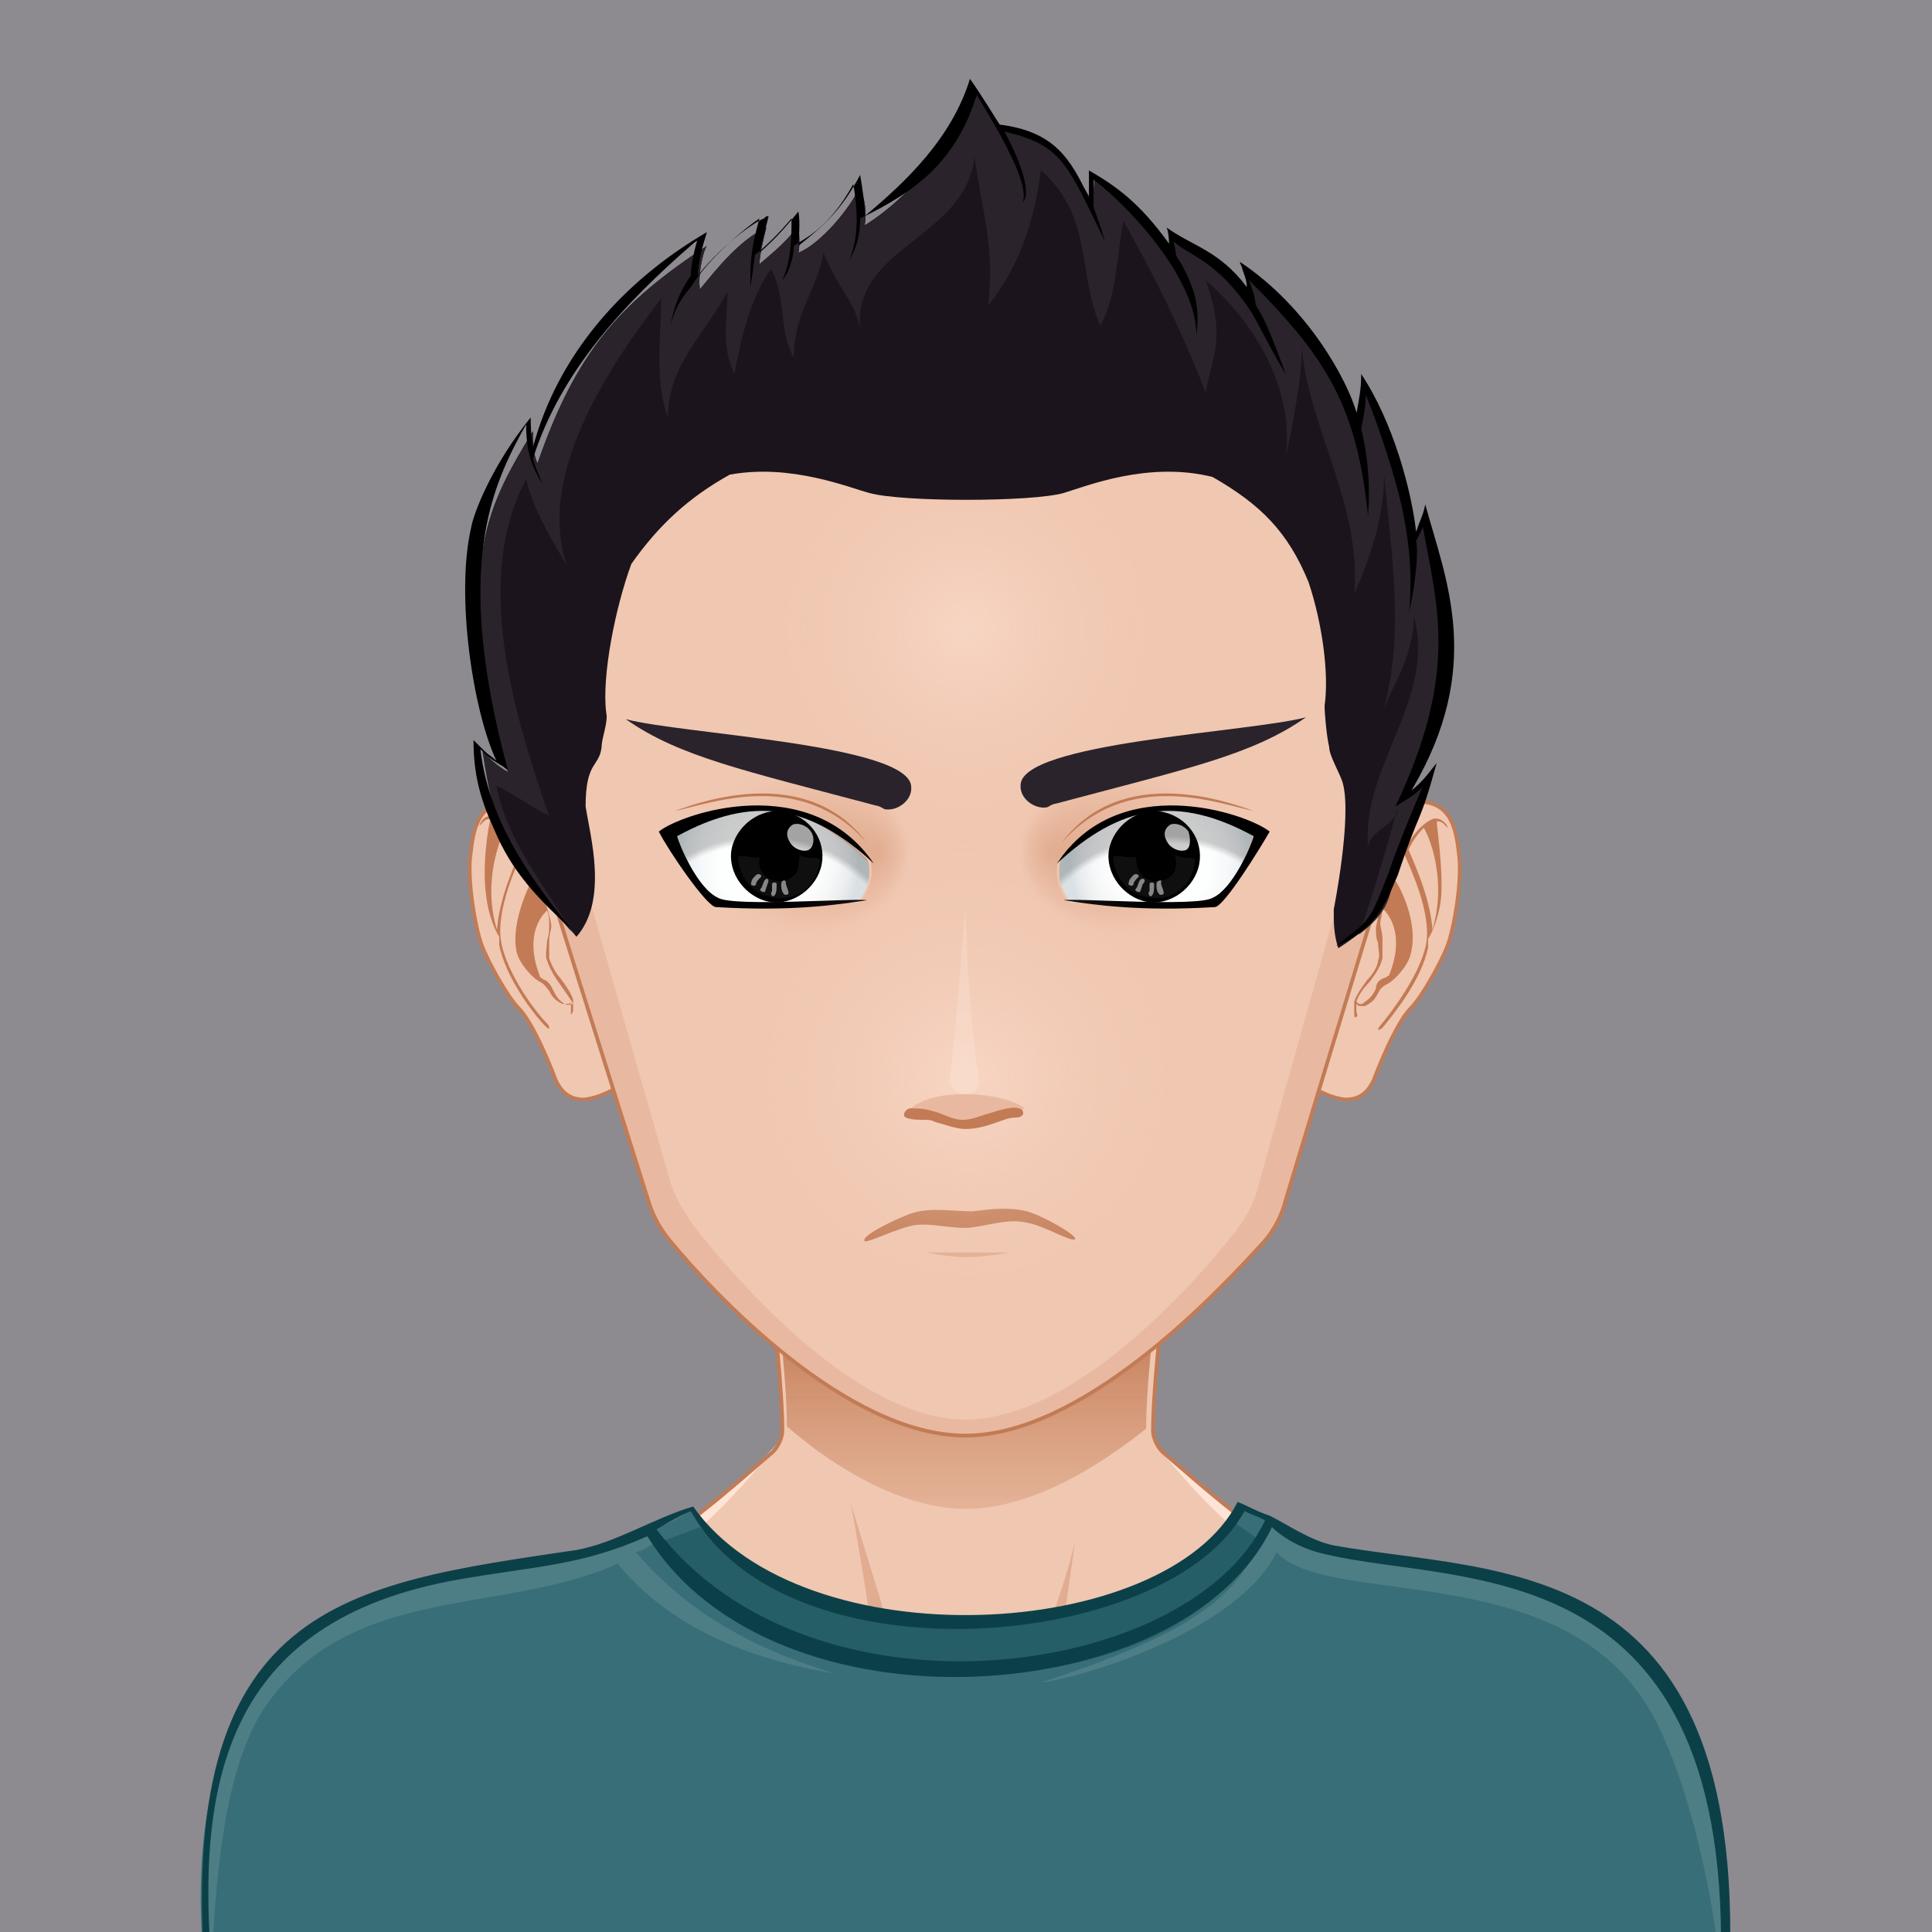<?xml version="1.0" encoding="utf-8"?>
<!-- Generator: Adobe Illustrator 23.0.2, SVG Export Plug-In . SVG Version: 6.00 Build 0)  -->
<svg version="1.1" id="Capa_1" xmlns="http://www.w3.org/2000/svg" xmlns:xlink="http://www.w3.org/1999/xlink" x="0px" y="0px"
	 viewBox="0 0 76 76" style="enable-background:new 0 0 76 76;" xml:space="preserve">
<rect x="0" y="0" width="76" height="76" fill="#808080" stroke="none"/>
<style type="text/css">
	.st0{fill:#8D8B90;}
	.st1{fill:#2A232B;}
	.st2{fill:#F0C7B1;}
	.st3{fill:#FFE4D6;}
	.st4{fill:#E1AC8F;}
	.st5{fill:none;stroke:#C27B55;stroke-width:0.163;}
	.st6{fill:url(#SvgjsPath3398_1_);}
	.st7{fill:#386E77;}
	.st8{fill:#4D7E86;}
	.st9{fill:#265E68;}
	.st10{fill:#0C4049;}
	.st11{fill:#F0C7B1;stroke:#C27B55;stroke-width:0.163;}
	.st12{fill:#C27B55;}
	.st13{fill:#E8B9A0;}
	.st14{fill:url(#SvgjsPath3762_1_);}
	.st15{stroke:#000000;stroke-width:5.434983e-02;}
	.st16{fill:#0F0F0F;}
	.st17{opacity:0.9;enable-background:new    ;}
	.st18{fill:none;stroke:#000000;stroke-width:8.152474e-02;}
	.st19{opacity:0.5;fill:#FFFFFF;enable-background:new    ;}
	.st20{opacity:0.8;fill:#FFFFFF;enable-background:new    ;}
	.st21{fill:url(#SvgjsPath3788_1_);}
	.st22{fill:url(#SvgjsPath3793_1_);}
	.st23{fill:url(#SvgjsPath3770_1_);}
	.st24{fill:url(#SvgjsPath3809_1_);}
	.st25{fill:url(#SvgjsPath3814_1_);}
	.st26{fill:url(#SvgjsPath2906_1_);}
	.st27{fill:url(#SvgjsPath2910_1_);}
	.st28{opacity:0.2;fill:#FFF5EF;enable-background:new    ;}
	.st29{fill:#1B141C;}
	.st30{fill:#26120B;}
	.st31{display:none;opacity:0.5;fill:#ECF0F1;enable-background:new    ;}
</style>
<g id="svga-group-wrapper">
	<g id="svga-group-backs-single">
		<path id="SvgjsPath3394" class="st0" d="M78.8,78.8H-2.8V-2.8h81.5V78.8z"/>
	</g>
	<g id="svga-group-humanwrap-move" transform="matrix(1,0,0,1,0,0)">
		<g id="svga-group-humanwrap" transform="matrix(0.9,0,0,0.9,9.986,10.842)">
			<g id="svga-group-hair-back-move" transform="matrix(1,0,0,1,0,0)">
				<g id="svga-group-hair-back" transform="matrix(1,0,0,1,0,0)">
					<path id="SvgjsPath3384" class="st1" d="M31.3,30.6H31v-0.3h0.3V30.6z"/>
				</g>
			</g>
			<g id="svga-group-humanbody-single">
				<path id="SvgjsPath2914" class="st2" d="M62.2,63c-0.7-1.5-2.7-3.8-4.8-4.5c-2.7-0.8-8.8-1.7-11-2.3c-1.8-0.4-5.4-3.7-6.7-4.8
					c-0.2-0.2-0.4-0.6-0.4-0.9c0-3.5,1.4-13,1.4-13h-9.5h-9.5c0,0,1.4,9.4,1.4,13c0,0.3-0.2,0.7-0.4,0.9c-1.3,1.1-4.9,4.4-6.7,4.8
					c-2.2,0.5-8.3,1.5-11,2.3C2.7,59.2,0.7,61.5,0,63c-1.2,2.6-1.5,7.3-1.5,11.4h32.6h32.6C63.7,70.4,63.4,65.6,62.2,63z"/>
				<path id="SvgjsPath2915" class="st3" d="M50.4,57.9c7.9,1.2,11.3,2.8,12.3,16.5h1c0-4.1-0.3-8.8-1.5-11.4
					c-0.7-1.5-2.7-3.8-4.8-4.5c-2.7-0.8-8.8-1.7-11-2.3c-1.8-0.4-5.9-3.9-7.1-5.3c1.1,1.5,4.2,5.1,6.9,6
					C47.5,57.4,48.6,57.6,50.4,57.9z M16,57c2.7-0.9,5.8-4.5,6.9-6c-1.1,1.4-5.3,4.9-7.1,5.3c-2.2,0.5-8.3,1.5-11,2.3
					C2.7,59.2,0.7,61.5,0,63c-1.2,2.6-1.5,7.3-1.5,11.4h1c1-13.6,4.4-15.4,12.3-16.5C13.7,57.6,14.8,57.4,16,57z"/>
				<path id="SvgjsPath2916" class="st4" d="M29.7,62.3c0,0-1.7-0.5-2.3-0.8c-3.4-1.3-14.5-2.2-14.5-2.2s11.7,0.5,14.2,0.9
					c-0.1-1.6-1-6.5-1-6.5s1.7,5.5,2.1,6.9C28.5,61.4,29.7,62.3,29.7,62.3z M33.2,61.9C33.2,61.9,33.2,61.9,33.2,61.9
					C33.2,61.9,33.2,61.9,33.2,61.9z M29.7,62.3c0,0,0.9,1,1.4,1c0.6,0,1.6-0.9,2-1.3c-0.4,0.3-1.4,0.5-1.7,0.5
					C31,62.4,29.7,62.3,29.7,62.3z M36.6,59.9c-0.5,0.1-1.4,0.3-1.4,0.3l0.7-4.9c-0.2,1-1.5,5.3-2.6,6.6c0.6-0.5,2-0.8,2.7-0.9
					c3.3-0.5,3.3-0.5,13.4-1.6C49.3,59.4,39.8,59.3,36.6,59.9z"/>
				<path id="SvgjsPath2917" class="st5" d="M62.2,63c-0.7-1.5-2.7-3.8-4.8-4.5c-2.7-0.8-8.8-1.7-11-2.3c-1.8-0.4-5.4-3.7-6.7-4.8
					c-0.2-0.2-0.4-0.6-0.4-0.9c0-3.5,1.4-13,1.4-13h-9.5h-9.5c0,0,1.4,9.4,1.4,13c0,0.3-0.2,0.7-0.4,0.9c-1.3,1.1-4.9,4.4-6.7,4.8
					c-2.2,0.5-8.3,1.5-11,2.3C2.7,59.2,0.7,61.5,0,63c-1.2,2.6-1.5,7.3-1.5,11.4h32.6h32.6C63.7,70.4,63.4,65.6,62.2,63z"/>
			</g>
			<g id="svga-group-chinshadow-single">
				
					<linearGradient id="SvgjsPath3398_1_" gradientUnits="userSpaceOnUse" x1="-194.58" y1="313.433" x2="-194.58" y2="317.781" gradientTransform="matrix(2.7 0 0 -2.7 556.484 899.901)">
					<stop  offset="0" style="stop-color:#E1AC8F;stop-opacity:0.8"/>
					<stop  offset="0.7" style="stop-color:#C27B55"/>
				</linearGradient>
				<path id="SvgjsPath3398" class="st6" d="M31.1,53.9c2.7,0,5.5-1.6,7.9-3.5c0-2.2,0.5-6.2,0.9-9.2c-5-0.7-12.5-0.7-17.5,0
					c0.4,2.9,0.9,6.9,0.9,9.1C25.6,52.3,28.5,53.9,31.1,53.9z"/>
			</g>
			<g id="svga-group-clothes-single">
				<path id="SvgjsPath3390" class="st7" d="M35,74.8c-6.2,0-13.5,0-22.3-0.1l-7.7,0c-4.7,0-4.9,0-5.5,0l-1.6,0
					C-3.6,61,2.6,57.4,12.2,56.2c2.5-0.4,5-1,7-2.3c5.3,7.3,21.1,5.7,23.8-0.2c0.5,0.2,0.8,0.4,1.3,0.6c1.5,1.1,3.6,1.9,5.7,2
					c8.5,0.5,14.5,4.2,14.4,17.8c0,0.1,0,0.4,0,0.5c-4.1,0-5.6,0-8.8,0.1C51.2,74.7,45.8,74.8,35,74.8C35,74.8,35,74.8,35,74.8z"/>
				<path id="SvgjsPath3391" class="st8" d="M64.1,74.4c-0.1-2.4-1.3-9.1-3.4-12.2c-4.1-6.1-13.8-4-16-6.4
					c-1.6,3.3-8.1,5.4-10.3,5.7c6.3-2.1,8.9-3.6,9.9-7.1c2.1,2.7,13.4,0.6,17.8,7.9C63.4,64.4,64.7,71.2,64.1,74.4z M16.7,55.8
					c0.4-0.1,0.7-0.4,1.1-0.5l-0.5-0.6c-3,2.3-14,0.9-17.8,7.8c-1.2,2.2-2,7.4-1.4,11.9c0.2-2.7,0.3-8.6,2.3-11.7
					c3.7-5.6,10.4-4.1,15.5-6.4c2.3,2.8,5.8,4.2,9.5,4.8C21,59.8,18.4,57.8,16.7,55.8z"/>
				<path id="SvgjsPath3392" class="st9" d="M42.6,54.4c-1.8,3.8-15.4,8.1-23.1,0.3c-0.5,0.2-1.9,0.7-1.9,0.7c5.6,7.6,22,7.7,26.4,0
					C44,55.3,43.1,54.6,42.6,54.4z"/>
				<path id="SvgjsPath3393" class="st10" d="M43,53.6c-3.1,6.1-19,7-23.8,0.2c-1.7,0.5-3.4,1.6-5.1,1.9C4,57.2-3.5,58-2.1,74.7
					c3.2,0-2.2,0,14.9,0.1c40.3,0.2,39-0.2,51.7-0.2c0,0,0-0.5,0-0.5c0.7-18.4-10.1-17.3-17.3-18.6c-1-0.2-2-0.9-2.8-1.3
					C43.8,54,43.5,53.8,43,53.6z M19.1,54c4.2,7.6,20.9,6.1,24.2,0c0.4,0.2,0.5,0.2,0.9,0.4c-3.3,7-19.9,9.2-26.6,0.4
					C17.6,54.8,18.6,54.2,19.1,54z M-1.8,74.4C-2.6,65.8-1.2,58.8,8.9,57c3.4-0.6,5.4-0.6,8.3-1.9c5.5,8.9,23.5,7.6,27.3-0.4
					c0.5,0.5,1.4,1,2.4,1.2c5.9,1.4,17.9-0.3,17.2,18.5C46.5,74.2,31.9,73.7-1.8,74.4z"/>
			</g>
			<g id="svga-group-head" transform="matrix(1,0,0,1,0,0)">
				<g id="svga-group-ears-left-move" transform="matrix(1,0,0,1,0,0)">
					<g id="svga-group-ears-left" transform="matrix(0.95,0,0,0.95,2.173,4.85)">
						<path id="SvgjsPath3450" class="st11" d="M12.2,21.5c-0.4-0.8-1.8-2.8-3.3-2.3c-0.9,0.3-1.1,1.3-1.2,2.2
							c-0.2,1.2,0.2,3.5,0.5,4.3c0.3,0.8,1.2,2.4,1.7,2.9c0.7,0.7,1.6,3,1.7,3.3c0.2,0.4,0.5,0.9,1.3,0.9c0.9-0.1,1.5-0.6,1.9-0.7
							C15.9,31.9,13.4,23.5,12.2,21.5z"/>
						<path id="SvgjsPath3451" class="st12" d="M11.3,26.3c0-0.2,0-0.5,0-0.8c0-0.3,0.1-0.5,0.1-0.7c-0.1-0.7-0.6-2-0.9-2.8
							c-0.4-0.8-1-1.9-1.7-2.2c-0.3-0.1-0.5,0-0.6,0.2c-0.1,0.1-0.1,0.2-0.1,0.2c0,0,0.1-0.1,0.2-0.2c0.1-0.1,0.2-0.1,0.3-0.1
							c-0.1,0.3-0.4,2.2-0.2,3.5c0.1,1,0.5,1.8,0.6,1.9c0,0.1,0,0.2,0,0.4c0.3,1.5,1.6,3.2,2.1,3.7c0.1,0.1,0.2,0.2,0.2,0.1
							c0,0,0-0.1-0.1-0.2c-0.5-0.5-1.8-2.2-2.1-3.7c-0.3-1.5,0.8-3.8,1-4.2c0.1,0.2,0.2,0.4,0.3,0.6c0.1,0.1,0.1,0.3,0.2,0.5
							c-0.1,0.2-1.1,2.1-0.8,3.5c0.1,0.5,0.7,1.2,1.1,1.4c0.2,0.1,0.3,0.3,0.4,0.4c0.1,0.2,0.2,0.4,0.6,0.6c0.1,0,0.1,0,0.2,0
							c0.1,0,0.2,0,0.2-0.1c0,0.1,0,0.2,0,0.3c0,0.1,0,0.3,0,0.3c0,0,0.1-0.1,0.1-0.2c0-0.2,0-0.4,0-0.5c-0.1-0.3-0.3-0.6-0.6-1
							C11.6,27,11.4,26.6,11.3,26.3z M8.9,25c-0.7-2.3,0.2-4.3,0.4-4.7c0.3,0.3,0.5,0.6,0.7,1C9.9,21.6,9,23.4,8.9,25z M12,28.4
							c-0.3-0.2-0.4-0.4-0.5-0.6c-0.1-0.2-0.2-0.4-0.4-0.5c-0.1,0-0.1-0.1-0.2-0.1c-0.8-2,0.1-2.9,0.3-3.1c0.1,0.2,0.1,0.5,0.1,0.7
							c0,0.2,0,0.4-0.1,0.7c0,0.3-0.1,0.7,0,0.9c0.1,0.3,0.3,0.7,0.6,1.1c0.2,0.3,0.5,0.7,0.6,0.9C12.3,28.4,12.2,28.5,12,28.4z"/>
					</g>
				</g>
				<g id="svga-group-ears-right-move" transform="matrix(1,0,0,1,0,0)">
					<g id="svga-group-ears-right" transform="matrix(0.95,0,0,0.95,7.814,4.85)">
						<path id="SvgjsPath3452" class="st11" d="M42.7,21.5c0.4-0.8,1.8-2.8,3.3-2.3c0.9,0.3,1.1,1.3,1.2,2.2
							c0.2,1.2-0.2,3.5-0.5,4.3c-0.3,0.8-1.2,2.4-1.7,2.9c-0.7,0.7-1.6,3-1.7,3.3c-0.2,0.4-0.5,0.9-1.3,0.9
							c-0.9-0.1-1.5-0.6-1.9-0.7C39,31.9,41.5,23.5,42.7,21.5z"/>
						<path id="SvgjsPath3453" class="st12" d="M43,27.3c-0.3,0.4-0.5,0.7-0.6,1c0,0.1,0,0.3,0,0.5c0,0.1,0,0.3,0.1,0.2s0-0.1,0-0.3
							c0-0.1,0-0.2,0-0.3c0.1,0.1,0.1,0.1,0.2,0.1c0.1,0,0.1,0,0.2,0c0.4-0.2,0.5-0.4,0.6-0.6c0.1-0.2,0.2-0.3,0.4-0.4
							c0.4-0.2,1-0.9,1.1-1.4c0.4-1.5-0.6-3.3-0.8-3.5c0.1-0.2,0.1-0.3,0.2-0.5c0.1-0.2,0.2-0.4,0.3-0.6c0.2,0.5,1.3,2.7,1,4.2
							c-0.3,1.4-1.6,3.1-2.1,3.7c-0.1,0.1-0.1,0.2-0.1,0.2c0,0,0.1,0,0.2-0.1c0.5-0.6,1.8-2.2,2.1-3.7c0-0.1,0-0.2,0-0.4
							c0.1-0.1,0.5-0.9,0.6-1.9c0.1-1.3-0.2-3.2-0.2-3.5c0.2,0,0.3,0.1,0.3,0.1c0.1,0.1,0.2,0.2,0.2,0.2c0,0,0-0.1-0.1-0.2
							c-0.1-0.1-0.3-0.3-0.6-0.2c-0.7,0.3-1.3,1.3-1.7,2.2c-0.3,0.7-0.8,2.1-0.9,2.8c0,0.2,0,0.5,0.1,0.7c0,0.3,0.1,0.6,0,0.8
							C43.5,26.6,43.3,27,43,27.3z M44.9,21.3c0.2-0.4,0.4-0.7,0.7-1c0.2,0.3,1.1,2.3,0.4,4.7C45.9,23.4,45,21.6,44.9,21.3z
							 M42.5,28.3c0.1-0.3,0.3-0.6,0.6-0.9c0.3-0.4,0.5-0.7,0.6-1.1c0-0.2,0-0.5,0-0.9c0-0.3-0.1-0.5-0.1-0.7c0-0.2,0.1-0.4,0.1-0.7
							c0.2,0.2,1.1,1.1,0.3,3.1c-0.1,0-0.1,0.1-0.2,0.1c-0.3,0.1-0.4,0.3-0.4,0.5c-0.1,0.2-0.2,0.4-0.5,0.6
							C42.7,28.5,42.6,28.4,42.5,28.3z"/>
					</g>
				</g>
				<g id="svga-group-faceshape-wrap" transform="matrix(1,0,0,1,0,0)">
					<g id="svga-group-faceshape-single">
						<path id="SvgjsPath3395" class="st2" d="M50.3,23.3L50.3,23.3c0,0-4,13.1-5.2,17.1c-0.2,0.8-0.6,1.5-1.2,2.1
							c-2.1,2.3-7.8,8.2-12.8,8.2c-5.2,0-11-6.2-12.9-8.5c-0.5-0.6-0.8-1.2-1-1.9c-1.2-3.8-5.3-16.8-5.3-16.9h0
							c-0.4-1.6-0.7-3.3-0.7-5.1C11.2,7.2,20.1-1.8,31-1.8c11,0,19.9,9,19.9,20.1C50.9,20,50.7,21.7,50.3,23.3z"/>
						<path id="SvgjsPath3396" class="st13" d="M41.6,1.2c4.7,3.6,7.7,9.6,7.7,16.4c0,1.8-0.2,3.5-0.6,5.1h0c0,0-3.7,13.1-4.8,17.1
							c-0.2,0.8-0.6,1.5-1.1,2.1C41,44.2,35.8,50,31.1,50c-4.8,0-10.1-6.2-11.9-8.5c-0.4-0.6-0.8-1.2-1-1.9
							c-1.1-3.8-4.8-16.8-4.8-16.9h0c-0.4-1.6-0.6-3.3-0.6-5.1c0-6.8,3-12.8,7.7-16.4c-5.6,3.6-9.3,9.9-9.3,17.1
							c0,1.8,0.2,3.5,0.7,5.1h0c0,0,4.1,13.1,5.3,16.9c0.2,0.7,0.6,1.3,1,1.9c2,2.3,7.8,8.5,12.9,8.5c5.1,0,10.7-5.8,12.8-8.2
							c0.5-0.6,0.9-1.3,1.2-2.1c1.2-4,5.2-17.1,5.2-17.1h0c0.4-1.6,0.6-3.3,0.6-5.1C50.9,11,47.2,4.8,41.6,1.2z"/>
						<path id="SvgjsPath3397" class="st5" d="M50.3,23.3L50.3,23.3c0,0-4,13.1-5.2,17.1c-0.2,0.8-0.6,1.5-1.2,2.1
							c-2.1,2.3-7.8,8.2-12.8,8.2c-5.2,0-11-6.2-12.9-8.5c-0.5-0.6-0.8-1.2-1-1.9c-1.2-3.8-5.3-16.8-5.3-16.9h0
							c-0.4-1.6-0.7-3.3-0.7-5.1C11.2,7.2,20.1-1.8,31-1.8c11,0,19.9,9,19.9,20.1C50.9,20,50.7,21.7,50.3,23.3z"/>
					</g>
				</g>
				<g id="svga-group-mouth-single-move" transform="matrix(1,0,0,1,0,0)">
					<g id="svga-group-mouth-single" transform="matrix(1,0,0,1,0,0)">
						<path id="SvgjsPath3127" class="st4" d="M29.4,42.7c0.1,0,3.6,0,3.6,0s-1,0.2-1.9,0.2C30.4,42.9,29.4,42.7,29.4,42.7z"/>
						<path id="SvgjsPath3128" class="st12" d="M26.7,42.2c-0.2-0.2,1.2-0.9,2-1.2c0.9-0.3,1.8-0.1,2.7-0.1c0.8-0.1,1.6-0.2,2.4,0
							c0.7,0.2,2.1,1,2.1,1.2c-0.1,0.2-1.4-0.6-2.1-0.7c-0.8-0.2-1.6,0.1-2.4,0.2c-0.8,0.1-1.7-0.2-2.5-0.1
							C28.2,41.6,26.8,42.3,26.7,42.2z"/>
					</g>
				</g>
				<g id="svga-group-eyes-left-move" transform="matrix(1,0,0,1,0,0)">
					<g id="svga-group-eyes-left" transform="matrix(1,0,0,1,0,0)">
						<g id="svga-group-eyesback-left">
							
								<radialGradient id="SvgjsPath3762_1_" cx="-194.644" cy="324.726" r="1.453" gradientTransform="matrix(-2.746 0 0 -2.746 -512.031 917.38)" gradientUnits="userSpaceOnUse">
								<stop  offset="0" style="stop-color:#FFFFFF"/>
								<stop  offset="0.544" style="stop-color:#FDFEFE"/>
								<stop  offset="0.74" style="stop-color:#F6F8F9"/>
								<stop  offset="0.879" style="stop-color:#EAEFF2"/>
								<stop  offset="0.992" style="stop-color:#D9E3E8"/>
								<stop  offset="1" style="stop-color:#D8E2E7"/>
							</radialGradient>
							<path id="SvgjsPath3762" class="st14" d="M26.8,25.5c0.1,0.2,0.1,0.4,0.1,0.6c0,0.5-0.2,0.9-0.5,1.3c-1.3,0-5.5,0.2-6.2-0.1
								c-0.9-0.5-1.7-2.4-1.8-2.9C21.7,22.6,24.1,22.9,26.8,25.5z"/>
						</g>
						<g id="svga-group-eyesiriswrapper-left" transform="matrix(1,0,0,1,0.75,0.5)">
							<g id="svga-group-eyesiriscontrol-left" transform="matrix(1,0,0,1,0,0)">
								<g id="svga-group-eyesiris-left" transform="matrix(1,0,0,1,0,0)">
									<path id="SvgjsPath3518" class="st15" d="M24,25.4c-0.3,1-1.4,1.7-2.4,1.4c-1-0.3-1.7-1.4-1.4-2.4c0.3-1,1.4-1.7,2.4-1.4
										C23.7,23.3,24.3,24.4,24,25.4z"/>
									<path id="SvgjsPath3519" class="st16" d="M24,25c-0.1,1.2-1,1.8-1.9,1.7c-0.9-0.1-1.6-0.7-1.7-1.8c0.3-0.1,0.7,0.1,1,0
										c0,0,0,0,0,0c0,0.4,0.3,0.8,0.8,0.8c0.4,0,0.8-0.3,0.9-0.7c0-0.1,0-0.1,0-0.2C23.3,25,23.7,24.9,24,25z"/>
									<path id="SvgjsPath3520" class="st17" d="M22.4,24.3c-0.4-0.1-0.9,0.1-1,0.6c-0.1,0.4,0.1,0.9,0.6,1c0.4,0.1,0.9-0.1,1-0.5
										C23.1,24.8,22.9,24.4,22.4,24.3z"/>
									<path id="SvgjsPath3521" class="st18" d="M22.4,24.3c-0.4-0.1-0.9,0.1-1,0.6c-0.1,0.4,0.1,0.9,0.6,1c0.4,0.1,0.9-0.1,1-0.5
										C23.1,24.8,22.9,24.4,22.4,24.3z"/>
									<path id="SvgjsPath3522" class="st19" d="M21.2,26.1c0,0.1-0.3,0.1-0.2-0.1c0-0.1,0.1-0.2,0.2-0.3c0.1-0.1,0.3,0,0.2,0.1
										C21.3,25.9,21.2,26,21.2,26.1L21.2,26.1z M21.6,25.9c-0.1,0.1-0.1,0.3-0.2,0.4c-0.1,0.1,0.2,0.2,0.2,0.1
										c0,0,0.1-0.3,0.1-0.3C21.8,25.9,21.7,25.8,21.6,25.9L21.6,25.9z M22,26.6c0.1-0.1,0.1-0.3,0.1-0.5c0-0.1-0.2-0.1-0.2,0
										c0,0.1,0,0.2,0,0.3C21.8,26.5,21.9,26.7,22,26.6L22,26.6z M22.3,26.1c0,0.1,0,0.3,0.1,0.4c0,0.1,0.3,0.1,0.2-0.1
										c0-0.1-0.1-0.2-0.1-0.4C22.5,25.9,22.3,25.9,22.3,26.1L22.3,26.1z"/>
									<path id="SvgjsPath3523" class="st20" d="M23.5,24.6c-0.2,0.1-0.6,0-0.8-0.3c-0.2-0.3-0.2-0.6,0.1-0.8
										c0.2-0.1,0.6,0,0.8,0.3C23.8,24.1,23.7,24.5,23.5,24.6z"/>
								</g>
							</g>
						</g>
						<g id="svga-group-eyesfront-left">
							<path id="SvgjsPath3787" class="st2" d="M16.7,24c0,4.5,2.6,10.2,5.9,10.2s5.9-3.6,5.9-8.2c0-4.5-2.6-8.2-5.9-8.2
								S16.7,19.5,16.7,24z M18.4,24.5c3.3-1.9,5.7-1.5,8.4,1.1c0.1,0.2,0.1,0.4,0.1,0.6c0,0.5-0.2,0.9-0.5,1.3
								c-1.3,0-5.5,0.2-6.2-0.1C19.3,26.9,18.5,24.9,18.4,24.5z"/>
							
								<radialGradient id="SvgjsPath3788_1_" cx="-146.995" cy="444.024" r="1.833" fx="-145.706" fy="444.027" gradientTransform="matrix(2.7 5.615997e-02 -4.481997e-02 2.159 440.616 -925.219)" gradientUnits="userSpaceOnUse">
								<stop  offset="0" style="stop-color:#E1AC8F"/>
								<stop  offset="0.7" style="stop-color:#E1AC8F;stop-opacity:0.3"/>
								<stop  offset="1" style="stop-color:#F0C7B1;stop-opacity:0"/>
							</radialGradient>
							<path id="SvgjsPath3788" class="st21" d="M18.5,24.6c0.2,0.6,0.9,2.3,1.8,2.7c0.6,0.3,4.8,0.1,6.2,0.1
								c0.3-0.4,0.5-0.9,0.5-1.3c0-0.2,0-0.4-0.1-0.6c-2.7-2.5-5-2.9-8.3-1.1c0.6-1.9,2.8-3.2,5.3-3.3c3.1,0,5.5,2,5.6,4.4
								c0,2.4-2.5,4.4-5.5,4.4c-3.1,0-5.5-2-5.6-4.4C18.3,25.2,18.4,24.9,18.5,24.6z"/>
							
								<radialGradient id="SvgjsPath3793_1_" cx="-200.942" cy="322.15" r="2.402" gradientTransform="matrix(2.823 -0.147 -0.148 -2.806 637.164 905.658)" gradientUnits="userSpaceOnUse">
								<stop  offset="0.95" style="stop-color:#000000;stop-opacity:0"/>
								<stop  offset="1" style="stop-color:#000000;stop-opacity:0.2"/>
							</radialGradient>
							<path id="SvgjsPath3793" class="st22" d="M20.2,27.3c-0.9-0.5-1.7-2.4-1.8-2.9c3.3-1.9,5.7-1.5,8.4,1.1
								c0.1,0.2,0.1,0.4,0.1,0.6c0,0.5-0.2,0.9-0.5,1.3C25.1,27.4,20.9,27.7,20.2,27.3z"/>
							<path id="SvgjsPath3797" class="st12" d="M18.4,23.4c1.1-0.4,5.8-2.1,8.4,1.4C23.9,21.5,19.9,23.1,18.4,23.4z"/>
							<path id="SvgjsPath3798" d="M17.7,24.3c0.4,0.8,2.1,3.3,2.5,3.3c3.3,0.2,5.3-0.1,6.6-0.3c-0.5-0.1-5.8,0.3-6.5-0.1
								c-0.9-0.4-1.7-2.3-1.8-2.7c3.3-1.8,5.8-1.4,8.6,1.2C24.3,21.6,18.7,23.5,17.7,24.3z"/>
						</g>
					</g>
				</g>
				<g id="svga-group-eyes-right-move" transform="matrix(1,0,0,1,0,0)">
					<g id="svga-group-eyes-right" transform="matrix(1,0,0,1,0,0)">
						<g id="svga-group-eyesback-right">
							
								<radialGradient id="SvgjsPath3770_1_" cx="-190.616" cy="324.726" r="1.453" gradientTransform="matrix(2.746 0 0 -2.746 563.08 917.38)" gradientUnits="userSpaceOnUse">
								<stop  offset="0" style="stop-color:#FFFFFF"/>
								<stop  offset="0.544" style="stop-color:#FDFEFE"/>
								<stop  offset="0.74" style="stop-color:#F6F8F9"/>
								<stop  offset="0.879" style="stop-color:#EAEFF2"/>
								<stop  offset="0.992" style="stop-color:#D9E3E8"/>
								<stop  offset="1" style="stop-color:#D8E2E7"/>
							</radialGradient>
							<path id="SvgjsPath3770" class="st23" d="M35.3,25.5c-0.1,0.2-0.1,0.4-0.1,0.6c0,0.5,0.2,0.9,0.5,1.3c1.3,0,5.5,0.2,6.2-0.1
								c0.9-0.5,1.7-2.4,1.8-2.9C40.4,22.6,38,22.9,35.3,25.5z"/>
						</g>
						<g id="svga-group-eyesiriswrapper-right" transform="matrix(1,0,0,1,-0.75,0.5)">
							<g id="svga-group-eyesiriscontrol-right" transform="matrix(1,0,0,1,0,0)">
								<g id="svga-group-eyesiris-right" transform="matrix(1,0,0,1,0,0)">
									<path id="SvgjsPath3524" class="st15" d="M42,25.4c-0.3,1-1.4,1.7-2.4,1.4c-1-0.3-1.7-1.4-1.4-2.4c0.3-1,1.4-1.7,2.4-1.4
										C41.7,23.3,42.3,24.4,42,25.4z"/>
									<path id="SvgjsPath3525" class="st16" d="M41.9,25c-0.1,1.2-1,1.8-1.9,1.7c-0.9-0.1-1.6-0.7-1.7-1.8c0.3-0.1,0.7,0.1,1,0
										c0,0,0,0,0,0c0,0.4,0.3,0.8,0.8,0.8c0.4,0,0.8-0.3,0.9-0.7c0-0.1,0-0.1,0-0.2C41.3,25,41.6,24.9,41.9,25z"/>
									<path id="SvgjsPath3526" class="st17" d="M40.4,24.3c-0.4-0.1-0.9,0.1-1,0.6c-0.1,0.4,0.1,0.9,0.6,1c0.4,0.1,0.9-0.1,1-0.5
										C41.1,24.8,40.8,24.4,40.4,24.3z"/>
									<path id="SvgjsPath3527" class="st18" d="M40.4,24.3c-0.4-0.1-0.9,0.1-1,0.6c-0.1,0.4,0.1,0.9,0.6,1c0.4,0.1,0.9-0.1,1-0.5
										C41.1,24.8,40.8,24.4,40.4,24.3z"/>
									<path id="SvgjsPath3528" class="st19" d="M39.2,26.1c0,0.1-0.3,0.1-0.2-0.1c0-0.1,0.1-0.2,0.2-0.3c0.1-0.1,0.3,0,0.2,0.1
										C39.3,25.9,39.2,26,39.2,26.1L39.2,26.1z M39.5,25.9c-0.1,0.1-0.1,0.3-0.2,0.4c-0.1,0.1,0.2,0.2,0.2,0.1
										c0,0,0.1-0.3,0.1-0.3C39.8,25.9,39.6,25.8,39.5,25.9L39.5,25.9z M40,26.6c0.1-0.1,0.1-0.3,0.1-0.5c0-0.1-0.2-0.1-0.2,0
										c0,0.1,0,0.2,0,0.3C39.8,26.5,39.9,26.7,40,26.6L40,26.6z M40.2,26.1c0,0.1,0,0.3,0.1,0.4c0,0.1,0.3,0.1,0.2-0.1
										c0-0.1-0.1-0.2-0.1-0.4C40.5,25.9,40.2,25.9,40.2,26.1L40.2,26.1z"/>
									<path id="SvgjsPath3529" class="st20" d="M41.5,24.6c-0.2,0.1-0.6,0-0.8-0.3c-0.2-0.3-0.2-0.6,0.1-0.8
										c0.2-0.1,0.6,0,0.8,0.3C41.7,24.1,41.7,24.5,41.5,24.6z"/>
								</g>
							</g>
						</g>
						<g id="svga-group-eyesfront-right">
							<path id="SvgjsPath3808" class="st2" d="M39.5,17.9c-3.2,0-5.9,3.7-5.9,8.2s2.6,8.2,5.9,8.2c3.2,0,5.9-5.3,5.9-9.8
								C45.4,19.9,42.8,17.9,39.5,17.9z M41.9,27.3c-0.6,0.3-4.8,0.1-6.2,0.1c-0.3-0.4-0.5-0.9-0.5-1.3c0-0.2,0-0.4,0.1-0.6
								c2.7-2.6,5.1-2.9,8.4-1.1C43.6,24.9,42.8,26.9,41.9,27.3z"/>
							
								<radialGradient id="SvgjsPath3809_1_" cx="-151.979" cy="444.142" r="1.833" fx="-150.69" fy="444.145" gradientTransform="matrix(-2.7 5.615997e-02 4.481997e-02 2.159 -391.963 -925.194)" gradientUnits="userSpaceOnUse">
								<stop  offset="0" style="stop-color:#E1AC8F"/>
								<stop  offset="0.7" style="stop-color:#E1AC8F;stop-opacity:0.3"/>
								<stop  offset="1" style="stop-color:#F0C7B1;stop-opacity:0"/>
							</radialGradient>
							<path id="SvgjsPath3809" class="st24" d="M43.6,24.6c-0.2,0.6-0.9,2.3-1.8,2.7c-0.6,0.3-4.8,0.1-6.2,0.1
								c-0.3-0.4-0.5-0.9-0.5-1.3c0-0.2,0-0.4,0.1-0.6c2.7-2.5,5-2.9,8.3-1.1c-0.6-1.9-2.8-3.2-5.3-3.3c-3.1,0-5.5,2-5.6,4.4
								c0,2.4,2.5,4.4,5.5,4.4c3.1,0,5.5-2,5.6-4.4C43.8,25.2,43.7,24.9,43.6,24.6z"/>
							
								<radialGradient id="SvgjsPath3814_1_" cx="-204.85" cy="322.36" r="2.402" gradientTransform="matrix(-2.823 -0.147 0.148 -2.806 -586.115 905.67)" gradientUnits="userSpaceOnUse">
								<stop  offset="0.95" style="stop-color:#000000;stop-opacity:0"/>
								<stop  offset="1" style="stop-color:#000000;stop-opacity:0.2"/>
							</radialGradient>
							<path id="SvgjsPath3814" class="st25" d="M41.9,27.3c0.9-0.5,1.7-2.4,1.8-2.9c-3.3-1.9-5.7-1.5-8.4,1.1
								c-0.1,0.2-0.1,0.4-0.1,0.6c0,0.5,0.2,0.9,0.5,1.3C37,27.4,41.2,27.7,41.9,27.3z"/>
							<path id="SvgjsPath3818" class="st12" d="M35.3,24.8c2.6-3.5,7.3-1.8,8.4-1.4C42.2,23.1,38.2,21.5,35.3,24.8z"/>
							<path id="SvgjsPath3819" d="M44.4,24.3C44,25,42.4,27.6,42,27.6c-3.3,0.2-5.3-0.1-6.6-0.3c0.5-0.1,5.8,0.3,6.5-0.1
								c0.9-0.4,1.7-2.3,1.8-2.7c-3.3-1.8-5.8-1.4-8.6,1.2C37.8,21.6,43.4,23.5,44.4,24.3z"/>
						</g>
					</g>
				</g>
				<g id="svga-group-facehighlight-single">
					
						<radialGradient id="SvgjsPath2906_1_" cx="-194.579" cy="320.317" r="4.457" gradientTransform="matrix(2.7 0 0 -2.7 556.484 899.901)" gradientUnits="userSpaceOnUse">
						<stop  offset="0" style="stop-color:#FFE4D6;stop-opacity:0.5"/>
						<stop  offset="0.9" style="stop-color:#F0C7B1;stop-opacity:0"/>
					</radialGradient>
					<path id="SvgjsPath2906" class="st26" d="M44.5,35c0,7.4-6,13.4-13.3,13.4c-7.4,0-13.4-6-13.4-13.3c0-7.4,6-13.4,13.3-13.4
						C38.5,21.7,44.5,27.7,44.5,35z"/>
					
						<radialGradient id="SvgjsPath2910_1_" cx="-194.579" cy="327.564" r="4.022" gradientTransform="matrix(2.7 0 0 -2.7 556.484 899.901)" gradientUnits="userSpaceOnUse">
						<stop  offset="0" style="stop-color:#FFE4D6;stop-opacity:0.5"/>
						<stop  offset="0.9" style="stop-color:#F0C7B1;stop-opacity:0"/>
					</radialGradient>
					<path id="SvgjsPath2910" class="st27" d="M43.4,15.5c0,6.8-5.5,12.2-12.2,12.2c-6.8,0-12.2-5.5-12.2-12.2S24.4,3.3,31.1,3.3
						C37.9,3.3,43.4,8.7,43.4,15.5z"/>
				</g>
				<g id="svga-group-eyebrows-left-move" transform="matrix(1,0,0,1,2,1)">
					
						<g id="svga-group-eyebrows-left-rotate" transform="matrix(0.991,0.131,-0.131,0.991,9.785,-8.954)">
						
							<g id="svga-group-eyebrows-left" transform="matrix(1.1,0,0,1.1,-7.157,-7.13)">
							<path id="SvgjsPath3826" class="st1" d="M13.8,30.6c2.3,1.2,4.9,1.4,10.3,2.1c0.2,0,0.3,0.1,0.4,0.1c0.5,0,1-0.5,0.9-1
								C25.2,30.1,16.1,30.9,13.8,30.6z"/>
						</g>
					</g>
				</g>
				<g id="svga-group-eyebrows-right-move" transform="matrix(1,0,0,1,-2,1)">
					
						<g id="svga-group-eyebrows-right-rotate" transform="matrix(0.991,-0.131,0.131,0.991,-8.095,17.157)">
						
							<g id="svga-group-eyebrows-right" transform="matrix(1.1,0,0,1.1,-12.843,-7.13)">
							<path id="SvgjsPath3827" class="st1" d="M62.1,14.2c-2.3,1.2-4.9,1.4-10.3,2.1c-0.2,0-0.3,0.1-0.4,0.1c-0.5,0-1-0.5-0.9-1
								C50.7,13.7,59.8,14.5,62.1,14.2z"/>
						</g>
					</g>
				</g>
				<g id="svga-group-nose-single-move" transform="matrix(1,0,0,1,0,0)">
					<g id="svga-group-nose-single" transform="matrix(1,0,0,1,0,0)">
						<path id="SvgjsPath3423" class="st13" d="M28.6,36.5c1.1-1.1,4.2-0.8,5.1-0.1C31.8,37.4,30.6,37.1,28.6,36.5z"/>
						<path id="SvgjsPath3424" class="st12" d="M31.1,37.3c-0.4,0-0.9-0.2-1.3-0.3c-0.2-0.1-0.3-0.1-0.5-0.1c-0.2,0-0.6,0-0.8-0.1
							c-0.2-0.1,0-0.4,0.2-0.4c0.3,0,0.6,0,0.9,0.1c0.5,0.1,0.9,0.4,1.4,0.4c0.4,0,0.8-0.2,1.2-0.3c0.3-0.1,1.2-0.4,1.4-0.1
							c0.1,0.2-0.1,0.3-0.3,0.3c-0.3,0-0.5,0.1-0.8,0.2C32.2,37.1,31.7,37.3,31.1,37.3z"/>
						<path id="SvgjsPath3425" class="st28" d="M31.1,35.8c0.2,0,0.7-0.2,0.6-0.7c-0.5-2.8-0.6-7.6-0.6-7.6s-0.4,5.6-0.7,7.6
							C30.4,35.6,30.9,35.8,31.1,35.8z"/>
					</g>
				</g>
				<g id="svga-group-beardwrap" transform="matrix(1,0,0,1,0,0)">
					<g id="svga-group-beard-single-move" transform="matrix(1,0,0,1,0,0)">
						<g id="svga-group-beard-single" transform="matrix(1,0,0,1,0,0)">
							<path id="SvgjsPath3042" class="st1" d="M31.1,3.8L31.1,3.8L31.1,3.8L31.1,3.8z"/>
						</g>
					</g>
				</g>
				<g id="svga-group-mustache-single-move" transform="matrix(1,0,0,1,0,0)">
					<g id="svga-group-mustache-single" transform="matrix(1,0,0,1,0,0)">
						<path id="SvgjsPath3040" class="st1" d="M31.1,3.8L31.1,3.8L31.1,3.8L31.1,3.8z"/>
					</g>
				</g>
				<g id="svga-group-hair-front" transform="matrix(1,0,0,1,0,0)">
					<path id="SvgjsPath3386" class="st29" d="M52.1,14.4c-0.1-1.1-0.5-2.7-0.8-3.7c-0.4,0.6-0.4,0.6-0.6,1
						c-0.1-0.4-0.5-4.5-2.1-6.9c-0.2,0.6,0,1.3-0.4,1.8c-0.8-1.7-2.1-4.7-4.8-6.7c0.3,0.7,0.1,1,0.2,1.2c-0.8-1.2-1.8-1.8-3.4-2.7
						c0,0.6,0.1,0.9,0.1,0.9c-0.6-0.7-1.9-2.5-3.6-3.6c0.1,0.3-0.1,0.9,0,1.2c-0.6-1.2-2.2-3.4-3.9-3.2c-0.5-0.5-0.9-1.3-1.3-1.8
						c-0.3,1.4-2.5,4.5-4.8,5.9c0.1-0.6,0-1.1-0.2-1.7C26.1-3,24.8-1.4,23.8-1c0.1-0.4,0-1.2,0-1.2c-0.5,0.7-1,1.1-1.7,1.7
						c0-0.4,0.2-1.2,0.3-1.6c-1.1,0.5-2.1,1.7-2.9,2.7c-0.1-0.5,0.1-1.6,0.3-1.9c-3.8,2.5-5.7,4.6-7.4,9.5c-0.1-0.2-0.2-0.5-0.2-1.4
						c-2.2,3.6-3.4,6-1.1,14.9c-0.5-0.3-0.7-0.5-1.1-0.9c0.6,3.7,1.4,4.9,4.1,8.1c1.4-1.6,0.6-4.4,0.4-5.7c0-2,0.6-1.7,0.7-2.6
						c0-0.4,0.3-1.1,0.2-1.5c-0.2-1.6,0.4-4.6,1.1-6.5c1.2-1.7,2.5-2.9,4.3-3.9c2.7-0.5,5.3,0.6,6.1,0.8c1.4,0.4,7.1,0.4,8.5,0
						c1-0.3,3.7-1.4,6.5-0.7c2.1,1.2,3.3,2.4,4.2,4.6c0.6,1.8,0.9,4,0.7,5.4c0,0.4,0.1,1.4,0.2,1.8c0,0.4,0.5,1.2,0.6,1.6
						c0.4,1.5-0.4,5.5-0.4,5.5c0,0.6,0,1.1,0.2,1.7c2-1.3,2.2-2,2.4-3c0.2-0.8,1.5-3.8,1.5-4.3c-0.3,0.3-0.8,0.6-1.1,0.8
						c0.2-0.9,1.3-2.6,1.5-3.6C52.2,17.6,52.2,16.2,52.1,14.4z"/>
					<path id="SvgjsPath3387" class="st1" d="M52.1,14.4c-0.1-1.1-0.5-2.7-0.8-3.7c-0.4,0.6-0.4,0.6-0.6,1c-0.1-0.4-0.5-4.5-2.1-6.9
						c-0.2,0.6,0,1.3-0.4,1.8c-0.8-1.7-2.1-4.7-4.8-6.7c0.3,0.7,0.1,1,0.2,1.2c-0.8-1.2-1.8-1.8-3.4-2.7c0,0.6,0.1,0.9,0.1,0.9
						c-0.6-0.7-1.9-2.5-3.6-3.6c0.1,0.3-0.1,0.9,0,1.2c-0.6-1.2-2.2-3.4-3.9-3.2c-0.5-0.5-0.9-1.3-1.3-1.8c-0.3,1.4-2.5,4.5-4.8,5.9
						c0.1-0.6,0-1.1-0.2-1.7C26.1-3,24.8-1.4,23.8-1c0.1-0.4,0-1.2,0-1.2c-0.5,0.7-1,1.1-1.7,1.7c0-0.4,0.2-1.2,0.3-1.6
						c-1.1,0.5-2.1,1.7-2.9,2.7c-0.1-0.5,0.1-1.6,0.3-1.9c-3.8,2.5-5.7,4.6-7.4,9.5c-0.1-0.2-0.2-0.5-0.2-1.4
						c-2.2,3.6-3.4,6-1.1,14.9c-0.5-0.3-0.7-0.5-1.1-0.9c0.5,3.6,1.3,4.9,3.9,7.9c-1.2-2.1-2.8-3.9-3.3-6.4c0.7,0.3,1.6,1,2.3,1.3
						c-1.6-4.6-3.3-10.4-1-14.7c0.3,1.3,1.2,2.8,1.8,3.8c-1.4-3.9,1.8-8.7,4.1-11.7c0,1.6-0.3,3.6,0.3,5.2c0-2.3,1.6-3.6,2.6-5.5
						c0,1.3-0.3,2.3,0.3,3.6c0.3-1.6,0.7-3.3,1.6-4.6c0.7,1.3,0.3,2.6,1,3.9c0-2,1-2.9,1.3-4.6c0.7,1.7,1.3,2,1.6,3.3
						c-0.3-3.6,4.6-3.9,5-7.5c0.3,2.3,0.9,3.9,0.6,6.5c1.3-1.6,2-3.6,2.3-5.9c2.3,2,1.6,4.6,2.6,6.8c0.7-1.3,0.7-2.9,1-4.6
						c1.3,2.3,2.6,4.9,3.6,7.5c0.3-1.6,0.9-2.4,0-4.9C43.8,2.1,45.5,5,45.1,8c0.3-1.6,0.7-3.3,0.7-4.9c0.3,3.6,2.6,6.8,2.3,10.8
						c0.7-1.6,1.3-3.3,1.3-5.2c0.3,3.3,0.9,6.8,0,10.2c0.5-1.2,1.3-2.4,1.3-4c1,3.6-2.3,6.5-2,10.1c0-0.6,0.9-0.9,1.2-1.4
						c0-0.1,0.1-0.2,0.1-0.3c0,0.1,0,0.2-0.1,0.3c-0.5,1.8-1,3.5-1.6,5.2c1.2-0.9,1.3-1.5,1.5-2.3c0.2-0.8,1.5-3.8,1.5-4.3
						c-0.3,0.3-0.8,0.6-1.1,0.8c0.2-0.9,1.3-2.6,1.5-3.6C52.2,17.6,52.2,16.2,52.1,14.4z"/>
					<path id="SvgjsPath3388" d="M51.2,10c-0.1,0.5-0.2,0.6-0.4,1.2c-0.2-1.8-1-4.8-2.4-6.9c0,0.7-0.1,1.1-0.2,1.7
						c-0.4-1.4-2.1-4.6-5.1-6.6c0,0.1,0.1,0.2,0.1,0.3v0c0.1,0.3,0.2,0.5,0.2,0.8c-1.2-1.6-2.4-1.8-3.5-2.6c0.1,0.3,0.1,0.6,0.1,0.7
						c-1.3-1.8-2.3-2.5-3.5-3.2c0,0.2,0,0.8,0,1.2c-0.8-1.7-1.5-2.9-3.9-3.2c-0.2-0.3-0.8-1.3-1.3-2c-0.8,2.6-2.8,4.5-4.6,6
						c0-0.6-0.1-1.2-0.2-1.8c-0.7,1.3-1.3,2-2.7,3.1c0-0.2,0.1-1,0-1.5c-0.4,0.5-1,1.2-1.7,1.8c0,0,0.4-1.6,0.4-1.6
						c-0.1,0-0.1,0-0.2,0.1c-0.3,0.1-1.7,1-2.9,2.5c0.1-1.1,0.3-1.5,0.4-1.9c-3.6,2.1-6.5,5.3-7.6,9.4c-0.1-0.6-0.1-1.1-0.1-1.3
						c-1.7,2.1-2.5,4.2-2.6,4.8c-0.7,3,0.1,8.1,1.1,10.2c-0.6-0.5-0.1,0-1-0.9c0,1.5,0.3,2.6,0.9,3.9c0.8,1.9,1.9,3,3.4,4.4
						c-1.5-1.9-3.6-4.5-4-7.9c0.3,0.3,0.4,0.4,0.9,0.7h0c0,0,0,0,0,0c0.2,0.1,0.1,0.1,0.3,0.2c-2.4-8.9-0.7-12.4,0.8-15.1
						c0,1.3,0.3,1.9,0.7,2.6c-0.2-0.6-0.2-0.4-0.4-1.1c1.2-3.8,4-6.8,7-9.4c0.1-0.1,0.2-0.1,0.2-0.2c-0.1,0.3-0.3,1.1-0.3,1.6
						c-0.7,1-0.8,1.8-0.9,2.2c0.1-0.3,0.2-0.9,0.9-1.7v0c0.8-1.3,2.4-2.6,3-3c-0.4,1.4-0.4,2-0.4,3c0.1-0.6,0.1-0.6,0.2-1.4
						c0.5-0.4,1.1-1,1.6-1.6c0,0.8,0,1.8-0.4,2.7c0.4-0.5,0.5-1.2,0.5-1.5c0.4-0.3,1.5-0.7,2.6-2.7c0.3,1.7,0.1,2.7-0.2,3.4
						c0.2-0.4,0.5-0.9,0.5-1.9C29-3.7,30.6-5,31.5-7.6c0-0.1,0.1-0.2,0.1-0.3C32-7.2,34-4.1,33.6-3.2c0.5-0.5-0.4-2.4-0.8-3.1
						c2.5,0.6,2.7,1.3,4.4,4.8c-0.2-0.7-0.4-1.2-0.5-1.5c0-0.6,0-0.9,0-1.2c1.7,1.3,4.5,4.4,4.5,6.8c0.1-0.9,0.1-1.7-0.6-3
						c-0.1-0.2-0.2-0.3-0.3-0.5c0-0.2-0.1-0.6-0.1-0.6c0.6,0.6,1.9,0.8,3.4,3.1c0.2,0.3,1.1,2.1,1.5,2.7c-0.8-2.2-1-2.5-1.3-3
						c-0.1-0.6-0.1-0.5-0.3-1.1c3.4,3.4,4.7,5.5,5.2,10.3c0.1-1.3,0-2.6-0.3-3.8c0.1-0.5,0.2-1,0.2-1.5c0.2,0.5,1.1,2.8,1.6,5
						c0.4,2,0.4,3.2,0.3,4.5c0.3-1.4,0.4-2.6,0.3-3.1c0.1-0.2,0.2-0.4,0.3-0.6c0.6,3.4,1.6,6.3-1.2,12.2c0.3-0.2,0.9-0.5,1.2-0.9
						c0,0-1,2.3-1.5,3.8c-0.9,2.3-0.8,2-2.3,3.2c1.7-0.7,2.1-1.7,2.7-3.1c1-3,0.9-2,1.7-4.9c-0.4,0.5-0.6,0.8-1.1,1.2
						C53.8,17.1,52.1,13.3,51.2,10z"/>
				</g>
				<g id="svga-group-glasses-single-move" transform="matrix(1,0,0,1,0,0)">
					<g id="svga-group-glasses-single" transform="matrix(1,0,0,1,0,0)">
						<path id="SvgjsPath3516" class="st30" d="M31.1,3.8L31.1,3.8L31.1,3.8L31.1,3.8z"/>
					</g>
				</g>
			</g>
		</g>
	</g>
	<rect id="SvgjsRect1057" x="5.4" y="65.7" class="st31" width="65.2" height="4.9"/>
</g>
</svg>
